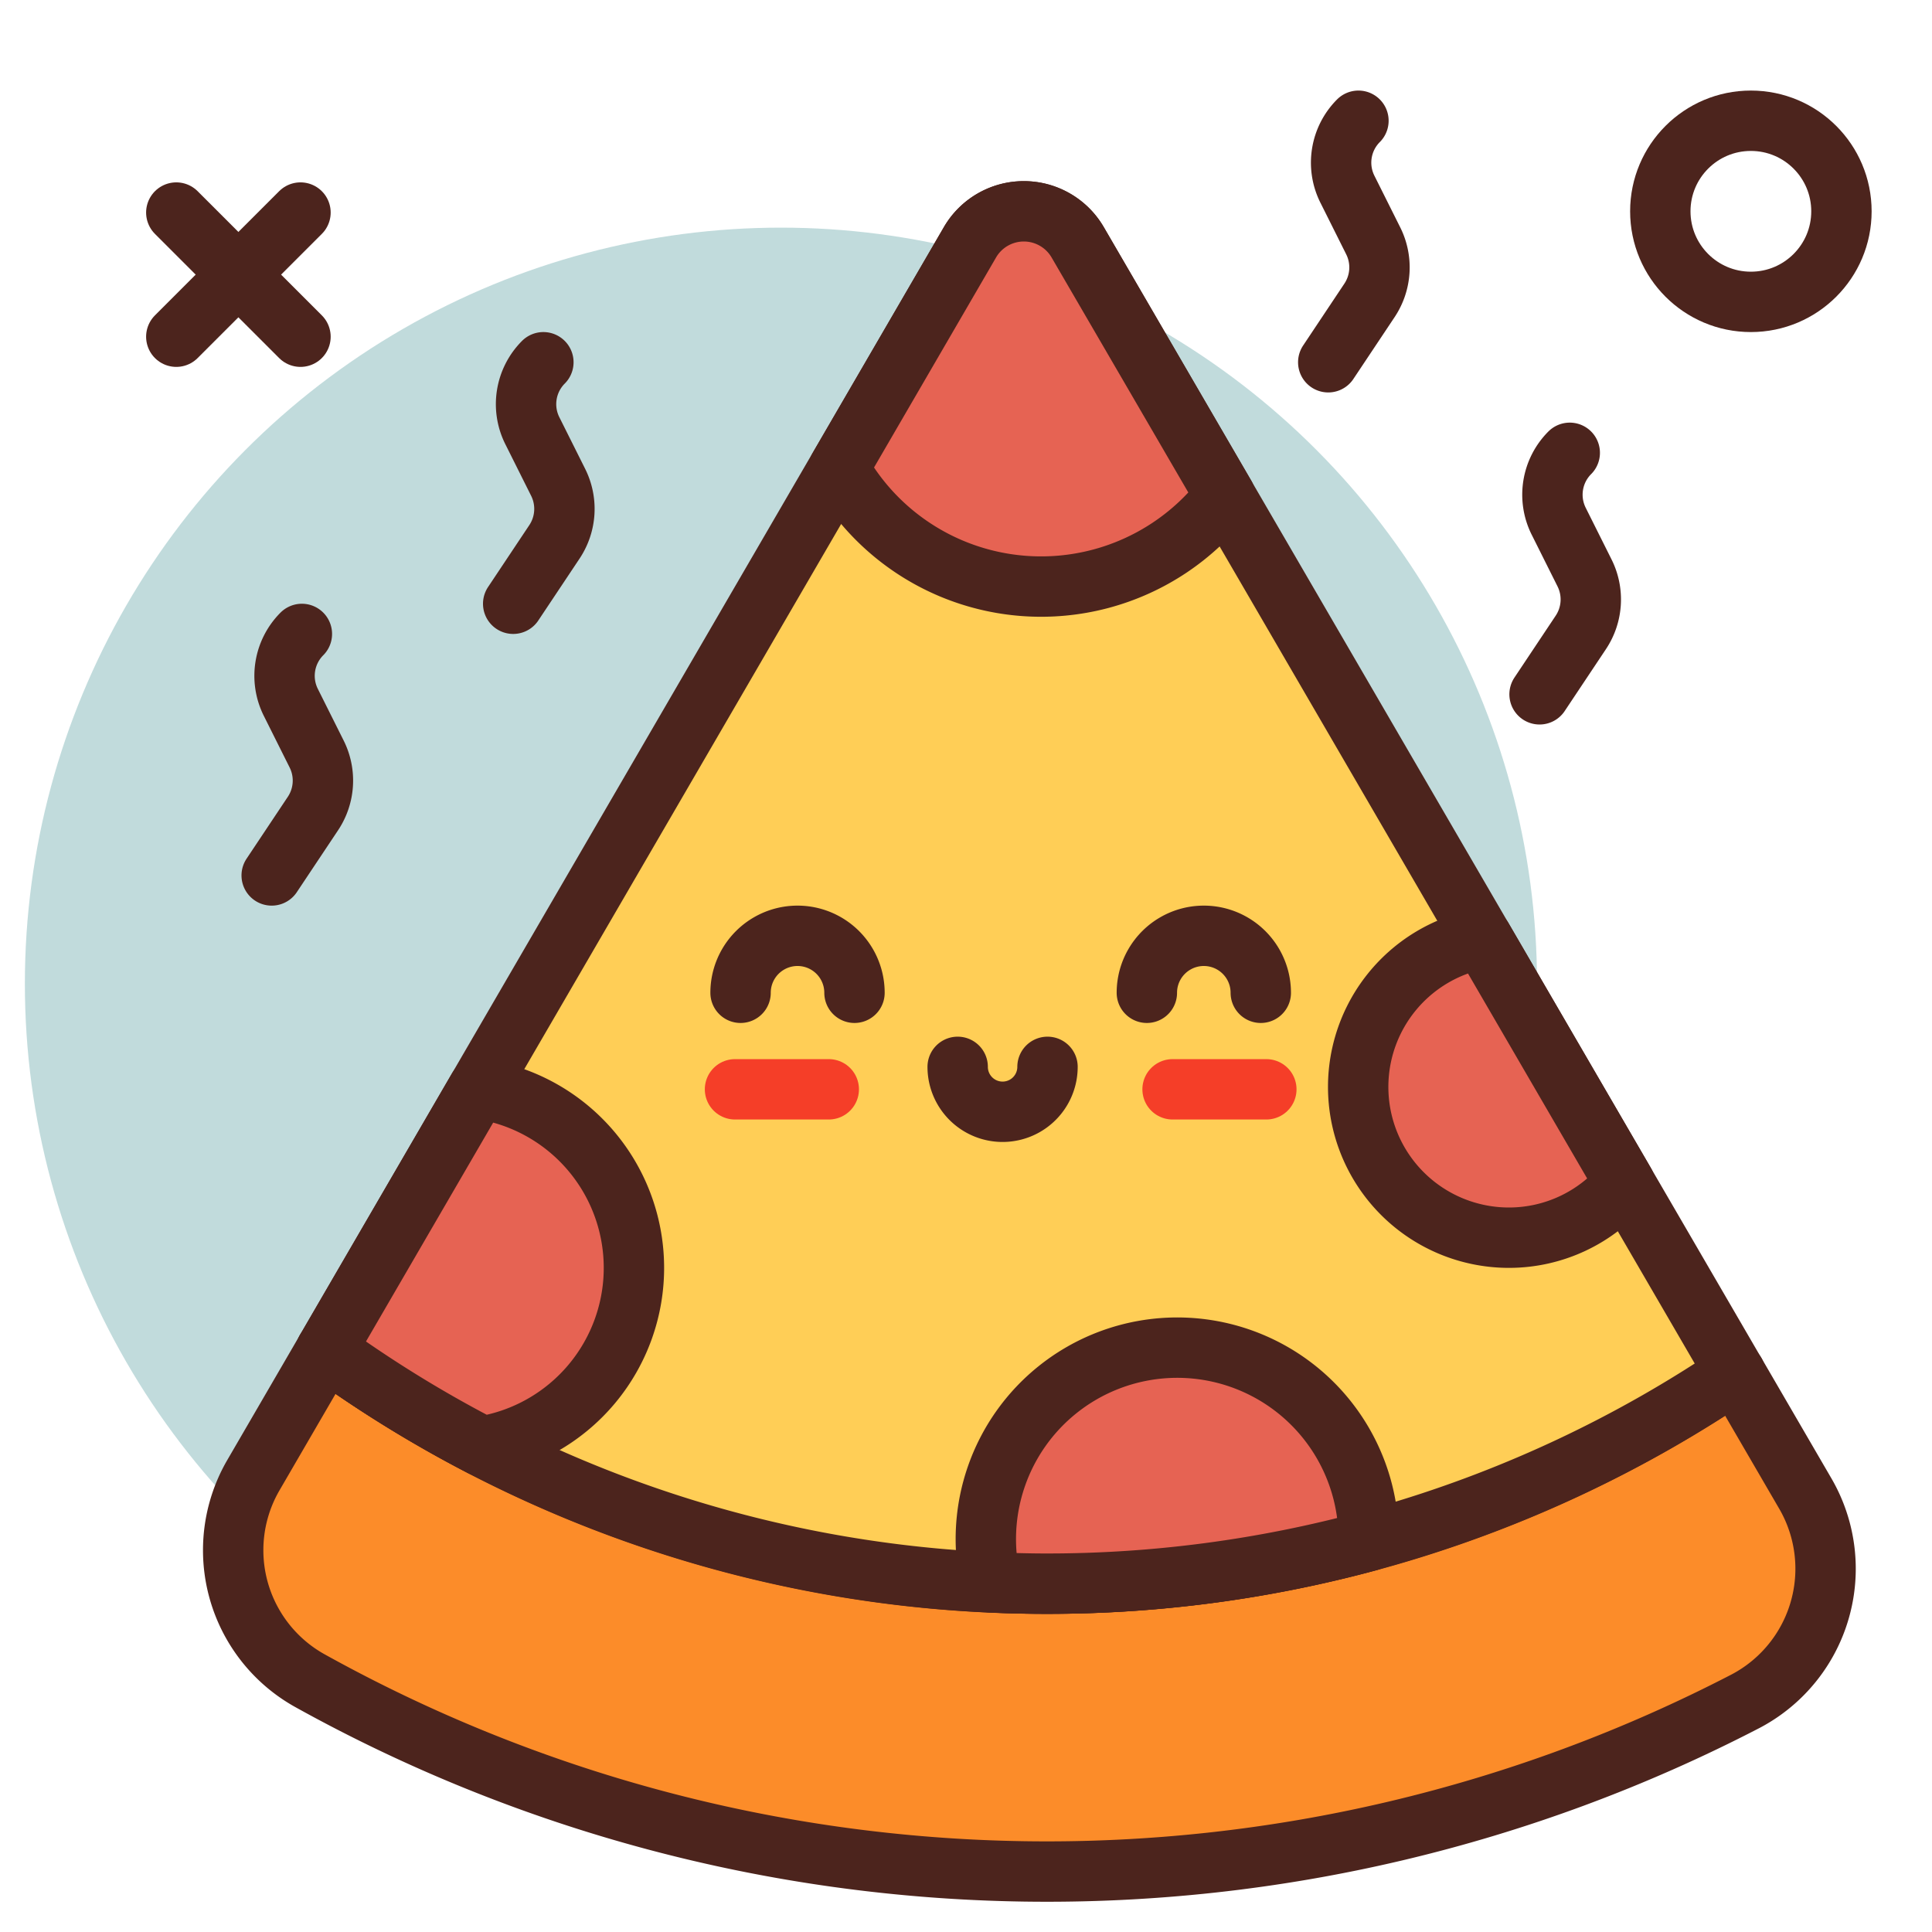 <?xml version="1.0" ?><svg viewBox="0 0 64 64" xmlns="http://www.w3.org/2000/svg"><title/><g id="pizza"><circle cx="25.87" cy="32.587" r="25.046" style="fill:#c1dbdc"/><path d="M34.669,52.461A40.554,40.554,0,0,1,10.8,44.727l-2.4,4.13a4.946,4.946,0,0,0,1.835,6.8,50.285,50.285,0,0,0,47.585.7A4.958,4.958,0,0,0,59.8,49.47l-2.319-3.988A40.558,40.558,0,0,1,34.669,52.461Z" style="fill:#fc8c29;stroke:#4c241d;stroke-linecap:round;stroke-linejoin:round;stroke-width:2px"/><path d="M57.479,45.482,35.7,8.027a2.064,2.064,0,0,0-3.569,0L10.8,44.727a40.736,40.736,0,0,0,46.682.755Z" style="fill:#ffce56;stroke:#4c241d;stroke-linecap:round;stroke-linejoin:round;stroke-width:2px"/><path d="M40.583,16.42,35.7,8.027a2.064,2.064,0,0,0-3.569,0L27.789,15.5a7.673,7.673,0,0,0,12.794.919Z" style="fill:#e66353;stroke:#4c241d;stroke-linecap:round;stroke-linejoin:round;stroke-width:2px"/><path d="M34.7,35.341a1.488,1.488,0,0,1-2.976,0" style="fill:none;stroke:#4c241d;stroke-linecap:round;stroke-linejoin:round;stroke-width:2px"/><path d="M37.991,32.887a1.887,1.887,0,0,1,3.774,0" style="fill:none;stroke:#4c241d;stroke-linecap:round;stroke-linejoin:round;stroke-width:2px"/><line style="fill:none;stroke:#f53e28;stroke-linecap:round;stroke-linejoin:round;stroke-width:2px" x1="38.843" x2="41.949" y1="36.085" y2="36.085"/><path d="M24.532,32.887a1.887,1.887,0,0,1,3.774,0" style="fill:none;stroke:#4c241d;stroke-linecap:round;stroke-linejoin:round;stroke-width:2px"/><line style="fill:none;stroke:#f53e28;stroke-linecap:round;stroke-linejoin:round;stroke-width:2px" x1="24.348" x2="27.454" y1="36.085" y2="36.085"/><path d="M50,41a4.966,4.966,0,0,0,3.821-1.811l-4.709-8.1A4.994,4.994,0,0,0,50,41Z" style="fill:#e66353;stroke:#4c241d;stroke-linecap:round;stroke-linejoin:round;stroke-width:2px"/><path d="M15.971,47.914a5.992,5.992,0,0,0-.138-11.849L10.8,44.727A40.813,40.813,0,0,0,15.971,47.914Z" style="fill:#e66353;stroke:#4c241d;stroke-linecap:round;stroke-linejoin:round;stroke-width:2px"/><path d="M45.339,51.049c0-.017,0-.033,0-.049a6.341,6.341,0,1,0-12.518,1.416c.613.027,1.227.045,1.846.045A40.81,40.81,0,0,0,45.339,51.049Z" style="fill:#e66353;stroke:#4c241d;stroke-linecap:round;stroke-linejoin:round;stroke-width:2px"/><path d="M9,29l1.367-2.051a1.968,1.968,0,0,0,.123-1.97l-.856-1.712A1.965,1.965,0,0,1,10,21" style="fill:none;stroke:#4c241d;stroke-linecap:round;stroke-linejoin:round;stroke-width:2px"/><path d="M17,20l1.367-2.051a1.968,1.968,0,0,0,.123-1.97l-.856-1.712A1.965,1.965,0,0,1,18,12" style="fill:none;stroke:#4c241d;stroke-linecap:round;stroke-linejoin:round;stroke-width:2px"/><path d="M44,12l1.367-2.051a1.968,1.968,0,0,0,.123-1.97l-.856-1.712A1.965,1.965,0,0,1,45,4" style="fill:none;stroke:#4c241d;stroke-linecap:round;stroke-linejoin:round;stroke-width:2px"/><path d="M51,23l1.367-2.051a1.968,1.968,0,0,0,.123-1.97l-.856-1.712A1.965,1.965,0,0,1,52,15" style="fill:none;stroke:#4c241d;stroke-linecap:round;stroke-linejoin:round;stroke-width:2px"/><circle cx="58" cy="7" r="3" style="fill:none;stroke:#4c241d;stroke-linecap:round;stroke-linejoin:round;stroke-width:2px"/><line style="fill:none;stroke:#4c241d;stroke-linecap:round;stroke-linejoin:round;stroke-width:2px" x1="9.954" x2="5.84" y1="7.041" y2="11.154"/><line style="fill:none;stroke:#4c241d;stroke-linecap:round;stroke-linejoin:round;stroke-width:2px" x1="5.84" x2="9.954" y1="7.041" y2="11.154"/></g></svg>
